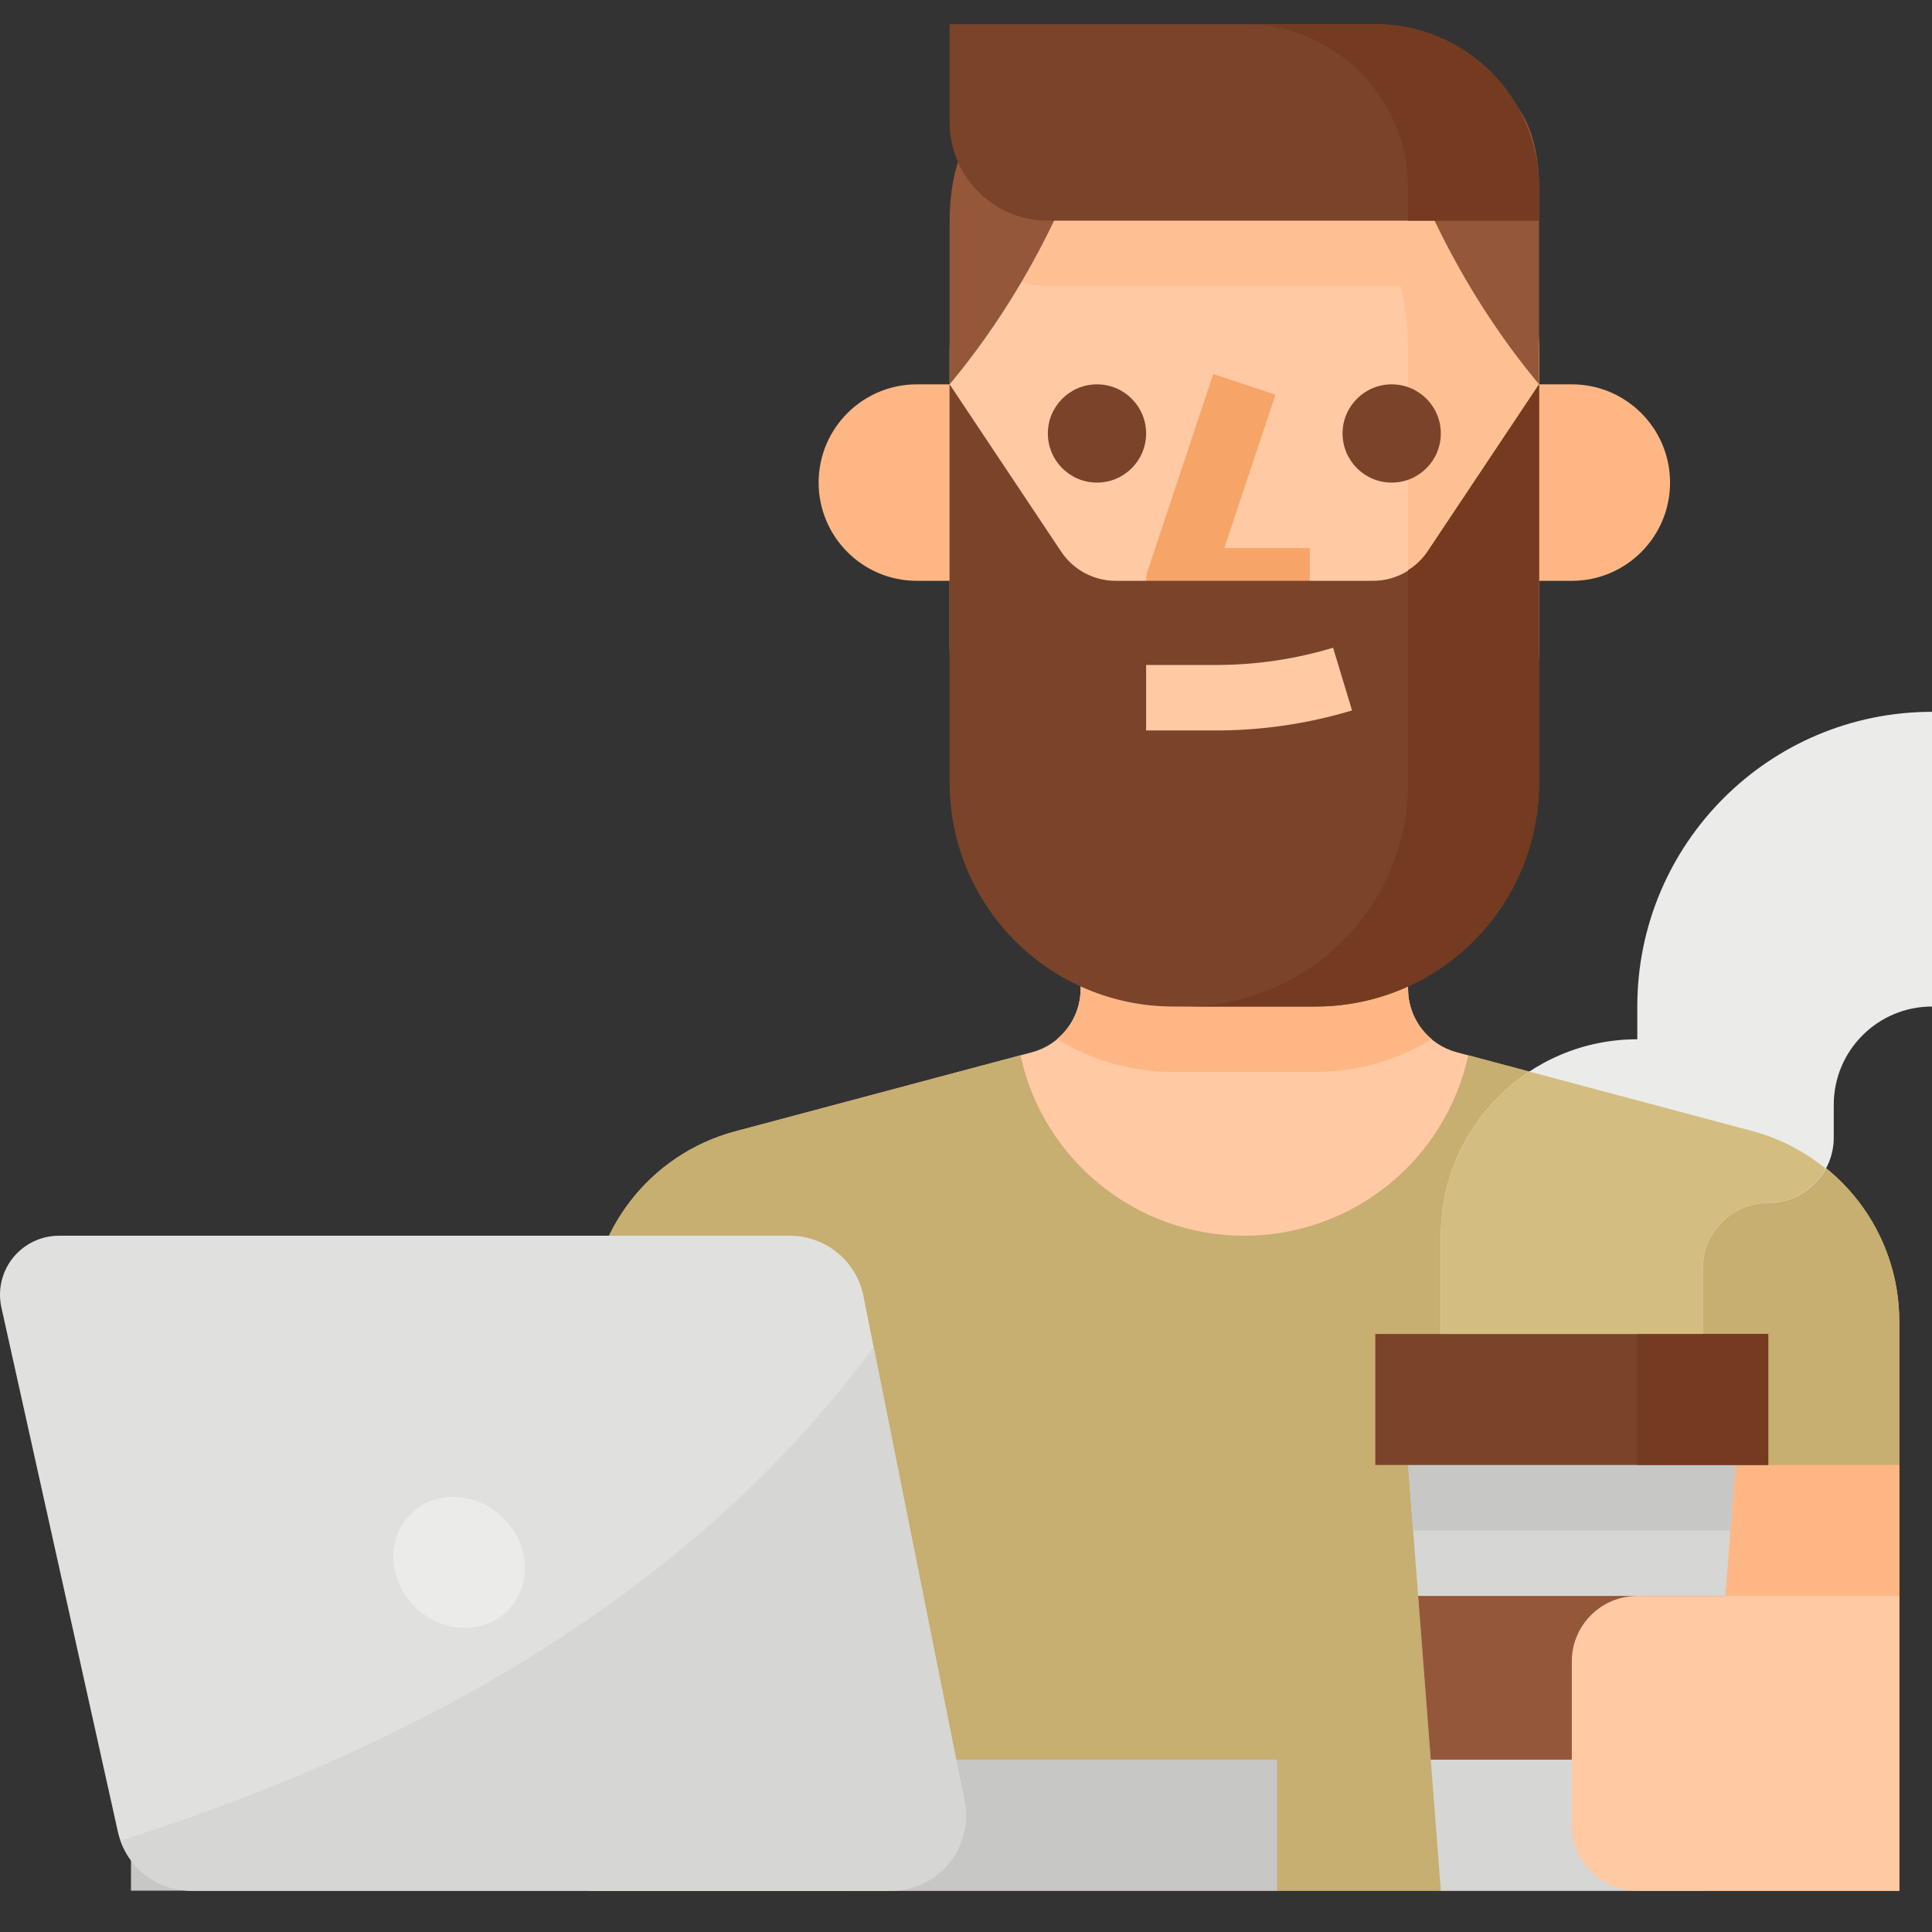<svg xmlns="http://www.w3.org/2000/svg" width="80" height="80" viewBox="0 0 80 80">
  <rect x="0" y="0" width="80" height="80" fill="#333333" stroke="none"/>
  <g fill="none" transform="translate(0 1)">
    <path fill="#FEC9A3" d="M58.305,39.951 L58.305,28.475 L44.746,28.475 L44.746,39.951 C44.746,41.179 43.92,42.254 42.733,42.571 L30.446,45.847 C26.885,46.797 24.407,50.022 24.407,53.708 L24.407,77.288 L78.644,77.288 L78.644,53.708 C78.644,50.022 76.166,46.797 72.605,45.847 L60.318,42.571 C59.131,42.254 58.305,41.179 58.305,39.951 Z"/>
    <path fill="#FEB784" d="M54.47,43.39 C56.17,43.387 57.836,42.915 59.285,42.027 C58.666,41.515 58.307,40.754 58.305,39.951 L58.305,28.475 L44.746,28.475 L44.746,39.951 C44.744,40.754 44.385,41.515 43.766,42.027 C45.215,42.915 46.881,43.387 48.581,43.39 L54.47,43.39 Z"/>
    <path fill="#C7AE71" d="M72.605,45.847 L60.797,42.698 C59.848,47.059 55.989,50.17 51.525,50.17 C47.062,50.17 43.202,47.059 42.254,42.698 L30.446,45.847 C26.885,46.797 24.407,50.022 24.407,53.708 L24.407,77.288 L78.644,77.288 L78.644,53.708 C78.644,50.022 76.166,46.797 72.605,45.847 L72.605,45.847 Z"/>
    <polygon fill="#FEC9A3" points="24.407 59.661 35.254 59.661 35.254 77.288 24.407 77.288"/>
    <polygon fill="#FEB784" points="67.797 59.661 78.644 59.661 78.644 77.288 67.797 77.288"/>
    <polygon fill="#C7C7C5" points="5.424 71.864 52.881 71.864 52.881 77.288 5.424 77.288"/>
    <path fill="#E0E0DE" d="M36.893,77.288 L7.914,77.288 C6.597,77.288 5.424,76.457 4.986,75.215 C4.944,75.098 4.91,74.979 4.883,74.858 L0.058,53.142 C0.02,52.969 0,52.791 -8.48920642e-07,52.614 C-0.001,51.965 0.257,51.343 0.715,50.885 C1.174,50.426 1.796,50.169 2.444,50.169 L32.705,50.169 C34.187,50.169 35.463,51.215 35.754,52.668 L36.176,54.783 L39.936,73.576 C40.118,74.488 39.882,75.433 39.293,76.152 C38.704,76.871 37.823,77.288 36.893,77.288 Z"/>
    <ellipse cx="19.008" cy="63.694" fill="#EBEBE9" rx="2.595" ry="2.834" transform="rotate(-46.296 19.008 63.694)"/>
    <polygon fill="#D6D6D4" points="70.508 77.288 59.661 77.288 58.305 59.661 71.864 59.661"/>
    <polygon fill="#95573A" points="58.722 65.085 59.244 71.864 70.926 71.864 71.447 65.085"/>
    <path fill="#EBEBE9" d="M67.797,40.678 L67.797,42.034 C63.303,42.034 59.661,45.676 59.661,50.169 L59.661,54.237 L70.508,54.237 L70.508,51.525 C70.508,50.028 71.723,48.814 73.22,48.814 C74.718,48.814 75.932,47.599 75.932,46.102 L75.932,44.746 C75.932,42.499 77.753,40.678 80,40.678 L80,28.475 C73.26,28.475 67.797,33.938 67.797,40.678 L67.797,40.678 Z"/>
    <path fill="#FEC9A3" d="M67.797,65.085 L78.644,65.085 L78.644,77.288 L67.797,77.288 C66.299,77.288 65.085,76.074 65.085,74.576 L65.085,67.797 C65.085,66.299 66.299,65.085 67.797,65.085 Z"/>
    <path fill="#FEB784" d="M65.085 14.915L63.729 14.915 63.729 23.051 65.085 23.051C67.331 23.051 69.153 21.23 69.153 18.983 69.153 16.736 67.331 14.915 65.085 14.915zM38.034 14.915L37.966 14.915C35.72 14.915 33.898 16.736 33.898 18.983 33.898 21.23 35.72 23.051 37.966 23.051L39.322 23.051 39.322 14.915 38.034 14.915z"/>
    <path fill="#FEC9A3" d="M51.525,37.966 C44.786,37.966 39.322,32.502 39.322,25.763 L39.322,13.559 C39.322,6.82 44.786,1.356 51.525,1.356 C58.265,1.356 63.729,6.82 63.729,13.559 L63.729,25.763 C63.729,32.502 58.265,37.966 51.525,37.966 Z"/>
    <path fill="#FEC093" d="M51.525,1.356 C50.613,1.359 49.703,1.463 48.814,1.669 C54.364,2.933 58.303,7.867 58.305,13.559 L58.305,25.763 C58.303,31.455 54.364,36.389 48.814,37.653 C52.434,38.49 56.238,37.628 59.144,35.312 C62.05,32.995 63.738,29.479 63.729,25.763 L63.729,13.559 C63.729,6.82 58.265,1.356 51.525,1.356 L51.525,1.356 Z"/>
    <circle cx="45.424" cy="16.949" r="2.034" fill="#7A432A"/>
    <circle cx="57.627" cy="16.949" r="2.034" fill="#7A432A"/>
    <path fill="#F7A468" d="M48.814,24.407 L54.237,24.407 L54.237,21.695 L50.695,21.695 L52.812,15.344 L50.239,14.486 L47.527,22.622 C47.39,23.035 47.459,23.49 47.714,23.844 C47.968,24.197 48.378,24.407 48.814,24.407 L48.814,24.407 Z"/>
    <path fill="#7A432A" d="M39.322,14.915 L43.941,21.843 C44.444,22.598 45.29,23.051 46.197,23.051 L56.854,23.051 C57.76,23.051 58.607,22.598 59.11,21.843 L63.729,14.915 L63.729,31.419 C63.729,33.875 62.753,36.23 61.017,37.966 C59.281,39.702 56.926,40.678 54.47,40.678 L48.581,40.678 C46.125,40.678 43.77,39.702 42.034,37.966 C40.298,36.23 39.322,33.875 39.322,31.419 L39.322,14.915 Z"/>
    <path fill="#743B20" d="M59.11,21.843 C58.898,22.152 58.624,22.413 58.305,22.609 L58.305,31.419 C58.305,36.533 54.16,40.678 49.046,40.678 L54.47,40.678 C59.584,40.678 63.729,36.533 63.729,31.419 L63.729,14.915 L59.11,21.843 Z"/>
    <path fill="#FEC9A3" d="M55.2,25.821 C53.62,26.297 51.978,26.538 50.328,26.535 L47.458,26.535 L47.458,29.247 L50.328,29.247 C52.245,29.25 54.151,28.97 55.986,28.417 L55.2,25.821 Z"/>
    <path fill="#FEC093" d="M43.39,10.847 L63.416,10.847 C62.654,7.515 60.53,4.654 57.559,2.961 C56.917,2.798 56.256,2.714 55.593,2.712 L45.952,2.712 C43.283,4.088 41.213,6.397 40.138,9.201 C40.9,10.234 42.106,10.845 43.39,10.847 L43.39,10.847 Z"/>
    <path fill="#95573A" d="M39.322 14.915L39.322 8.136C39.322 3.642 42.357 1.356 46.102 1.356L45.863 2.215C44.534 7 42.294 11.348 39.322 14.915zM63.729 14.915L63.729 6.78C63.729 2.286 60.693 1.356 56.949 1.356L57.188 2.215C58.517 7 60.756 11.348 63.729 14.915z"/>
    <path fill="#7A432A" d="M63.729,8.136 L43.39,8.136 C41.143,8.136 39.322,6.314 39.322,4.068 L39.322,-7.10542736e-15 L56.949,-7.10542736e-15 C58.747,-7.10542736e-15 60.472,0.714 61.743,1.986 C63.015,3.257 63.729,4.982 63.729,6.78 L63.729,8.136 Z"/>
    <path fill="#743B20" d="M56.949,0 L51.525,0 C55.27,0 58.305,3.035 58.305,6.78 L58.305,8.136 L63.729,8.136 L63.729,6.78 C63.729,3.035 60.693,0 56.949,0 L56.949,0 Z"/>
    <polygon fill="#C7C7C5" points="71.656 62.373 71.864 59.661 58.305 59.661 58.514 62.373"/>
    <polygon fill="#7A432A" points="56.949 54.237 73.22 54.237 73.22 59.661 56.949 59.661"/>
    <polygon fill="#743B20" points="67.797 54.237 73.22 54.237 73.22 59.661 67.797 59.661"/>
    <path fill="#D4BD81" d="M63.33,43.373 C61.039,44.875 59.66,47.43 59.661,50.169 L59.661,54.237 L70.508,54.237 L70.508,51.525 C70.508,50.028 71.723,48.814 73.22,48.814 C74.213,48.811 75.124,48.264 75.593,47.39 C74.717,46.672 73.698,46.146 72.605,45.847 L63.33,43.373 Z"/>
    <path fill="#D6D6D4" d="M36.893,77.288 L7.914,77.288 C6.597,77.288 5.424,76.457 4.986,75.215 C16.051,71.732 28.212,65.59 36.176,54.783 L39.936,73.576 C40.118,74.488 39.882,75.433 39.293,76.152 C38.704,76.871 37.823,77.288 36.893,77.288 L36.893,77.288 Z"/>
  </g>
</svg>
